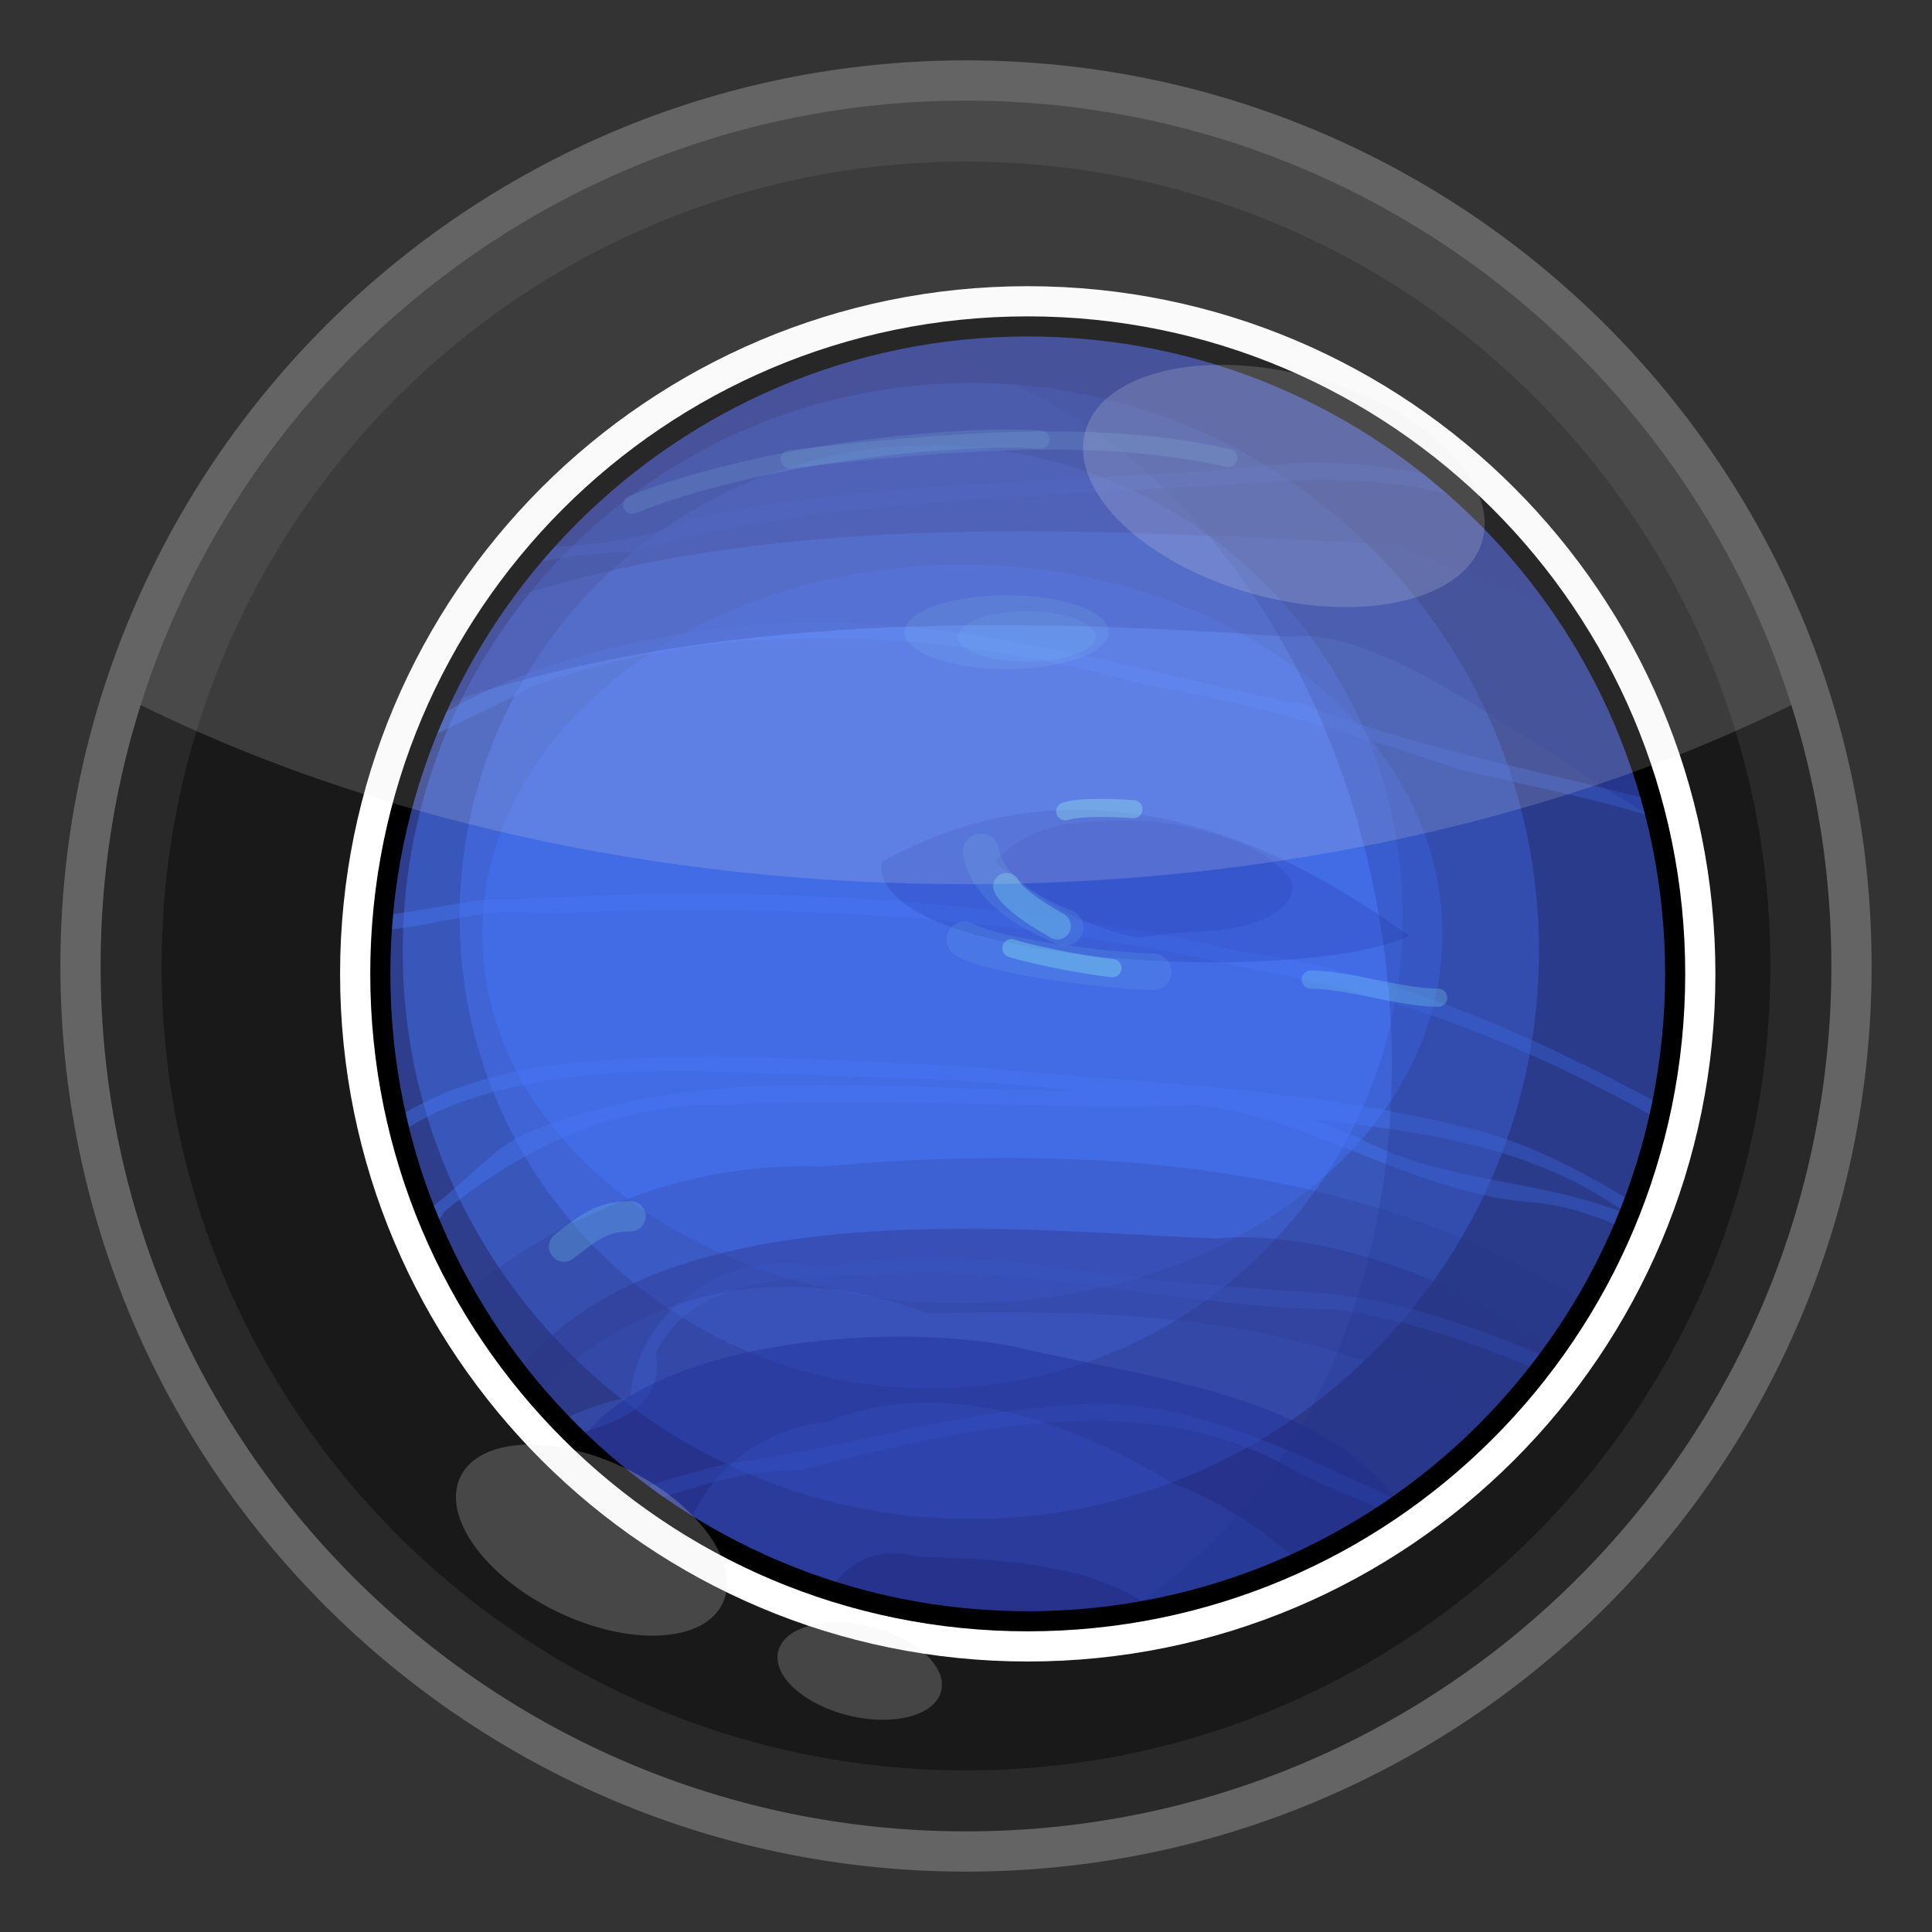 <?xml version="1.0" encoding="UTF-8" standalone="no"?>
<!-- Created with Inkscape (http://www.inkscape.org/) -->
<svg
   xmlns:svg="http://www.w3.org/2000/svg"
   xmlns="http://www.w3.org/2000/svg"
   version="1.0"
   width="100%"
   height="100%"
   viewBox="0 0 48 48"
   id="svg2383">
  <rect x="0" y="0" width="48" height="48" fill="#333333" stroke="none"/>
  <defs
     id="defs2385" />
  <path
     d="M 45.689,24 C 45.689,35.979 35.979,45.689 24,45.689 C 12.021,45.689 2.311,35.979 2.311,24 C 2.311,12.021 12.021,2.311 24,2.311 C 35.979,2.311 45.689,12.021 45.689,24 L 45.689,24 z"
     id="path2393"
     style="fill:#292929;fill-opacity:1;fill-rule:evenodd;stroke:none;stroke-width:2;stroke-linecap:butt;stroke-linejoin:miter;marker:none;marker-start:none;marker-mid:none;marker-end:none;stroke-miterlimit:4;stroke-dasharray:none;stroke-dashoffset:0;stroke-opacity:1;visibility:visible;display:inline;overflow:visible;enable-background:accumulate" />
  <path
     d="M 43.985,24 C 43.985,35.037 35.037,43.985 24,43.985 C 12.963,43.985 4.015,35.037 4.015,24 C 4.015,12.963 12.963,4.015 24,4.015 C 35.037,4.015 43.985,12.963 43.985,24 L 43.985,24 z"
     id="path3464"
     style="fill:#191919;fill-opacity:1;fill-rule:evenodd;stroke:none;stroke-width:2;stroke-linecap:butt;stroke-linejoin:miter;marker:none;marker-start:none;marker-mid:none;marker-end:none;stroke-miterlimit:4;stroke-dasharray:none;stroke-dashoffset:0;stroke-opacity:1;visibility:visible;display:inline;overflow:visible;enable-background:accumulate" />
  <g
     transform="matrix(0.752,0,0,0.752,7.531,6.192)"
     id="g2641"
     style="display:inline">
    <path
       d="M 45.33,23.94 C 45.33,35.76 35.76,45.33 23.94,45.33 C 12.13,45.33 2.55,35.76 2.55,23.94 C 2.55,12.13 12.13,2.55 23.94,2.55 C 35.76,2.55 45.33,12.13 45.33,23.94 L 45.33,23.94 z"
       id="path3439"
       style="fill:none;fill-opacity:1;fill-rule:evenodd;stroke:#ffffff;stroke-width:2.658;stroke-linecap:round;stroke-linejoin:miter;marker:none;stroke-miterlimit:4;stroke-dasharray:none;stroke-dashoffset:0;stroke-opacity:1;visibility:visible;display:inline;overflow:visible;enable-background:accumulate" />
    <path
       d="M 45.33,23.94 C 45.33,35.76 35.76,45.33 23.94,45.33 C 12.13,45.33 2.55,35.76 2.55,23.94 C 2.55,12.13 12.13,2.55 23.94,2.55 C 35.76,2.55 45.33,12.13 45.33,23.94 L 45.33,23.94 z"
       id="p3521"
       style="fill:#2e3e8c;fill-opacity:1;fill-rule:evenodd;stroke:none;marker:none;visibility:visible;display:inline;overflow:visible;enable-background:accumulate" />
    <path
       d="M 32.87,7.06 C 26.2,7.77 19.43,7.51 12.84,8.9 C 11.31,9.65 9.57,9.74 7.87,9.87 C 7.71,10.05 7.52,10.21 7.37,10.4 C 8.54,10.18 9.73,10.02 10.93,10 C 16.18,8.43 21.69,8.33 27.12,7.96 C 30.91,7.85 34.81,7.12 38.5,8.28 C 38.23,8.03 37.99,7.79 37.71,7.56 C 37.71,7.55 37.69,7.56 37.68,7.56 C 36.13,7.19 34.52,7.01 32.87,7.06 z M 16.81,12.34 C 16.02,12.35 15.23,12.37 14.43,12.46 C 10.88,12.81 7.3,13.7 4.25,15.56 C 4.15,15.79 4.05,16.01 3.96,16.25 C 5.18,15.6 6.47,15.07 7.59,14.43 C 14.11,12.1 21.26,12.57 27.84,14.4 C 31.36,14.98 34.81,16.04 38.18,17.18 C 40.33,17.7 42.55,18.11 44.68,18.78 C 44.64,18.59 44.61,18.4 44.56,18.21 C 44.28,18.14 44.02,18.05 43.75,18 C 40.18,17.09 36.55,16.39 33.12,15.06 C 27.73,13.98 22.34,12.26 16.81,12.34 z M 12.84,21.31 C 10.8,21.31 8.78,21.37 6.75,21.5 C 5.72,21.39 4.03,21.88 2.62,22 C 2.61,22.16 2.6,22.33 2.59,22.5 C 4.29,22.39 6.2,21.66 7.81,21.96 C 15.78,21.57 23.8,22.02 31.59,23.84 C 36.25,24.64 40.67,26.42 44.78,28.75 C 44.81,28.59 44.87,28.44 44.9,28.28 C 40.53,25.93 35.98,23.88 31.03,23.21 C 25.06,21.85 18.95,21.29 12.84,21.31 z M 13.18,26.68 C 11.42,26.69 9.65,26.76 7.9,27 C 6.25,27.28 4.51,27.77 3.09,28.71 C 3.13,28.88 3.17,29.05 3.21,29.21 C 4.32,28.39 5.83,27.92 7.09,27.65 C 8.98,27.24 10.91,27.14 12.84,27.15 C 17.11,27.33 21.4,27.31 25.65,27.81 C 19.58,27.82 13.22,26.8 7.43,29.18 C 6.35,29.6 5.18,31.02 4.03,31.81 C 4.1,32 4.17,32.18 4.25,32.37 C 4.39,32.2 4.54,32.03 4.65,31.81 C 7.21,29.7 10.37,28.2 13.75,28.28 C 19.03,27.93 24.34,28.48 29.62,28.28 C 33.51,28.76 36.82,31.28 40.78,31.5 C 41.79,31.62 42.72,31.94 43.62,32.34 C 43.68,32.2 43.72,32.05 43.78,31.9 C 40.94,30.71 37.72,30.86 34.96,29.4 C 34.42,29.18 33.89,28.94 33.34,28.75 C 36.96,29.13 40.77,29.67 43.78,31.9 C 43.83,31.76 43.91,31.64 43.96,31.5 C 42.15,30.4 40.3,29.41 38.18,28.96 C 32.89,27.65 27.39,27.56 22,27 C 19.07,26.87 16.12,26.67 13.18,26.68 z M 20.65,33.31 C 19.45,33.31 18.27,33.42 17.09,33.65 C 14.29,32.84 10.98,35.01 10.81,37.96 C 10.2,37.99 9.32,38.3 8.5,38.71 C 8.65,38.87 8.8,39.03 8.96,39.18 C 10.38,38.73 11.93,38.31 11.65,36.46 C 12.97,33.85 16.33,33.99 18.84,33.87 C 23.98,33.5 29.03,34.98 34.15,35.03 C 36.49,35.35 38.67,36.15 40.84,37.03 C 40.94,36.89 41.05,36.76 41.15,36.62 C 38.63,35.59 36.08,34.63 33.31,34.46 C 30.27,34.29 27.25,34 24.25,33.53 C 23.06,33.4 21.85,33.3 20.65,33.31 z M 25.75,38.15 C 25.51,38.16 25.26,38.18 25.03,38.21 C 21.29,38.45 17.72,39.67 14.03,40.12 C 13.02,40.35 12.02,40.66 11.03,40.96 C 11.19,41.09 11.36,41.22 11.53,41.34 C 13.13,40.84 14.73,40.3 16.43,40.34 C 21.76,38.97 27.9,37.44 32.96,40.46 C 33.89,40.91 34.87,41.3 35.84,41.71 C 35.99,41.61 36.13,41.5 36.28,41.4 C 36.04,41.29 35.79,41.18 35.59,41.06 C 32.46,39.65 29.26,37.97 25.75,38.15 z"
       id="p3496"
       style="fill:#4172eb;fill-opacity:0.42;fill-rule:evenodd;stroke:none" />
    <path
       d="M 40.83,23.19 C 40.83,33.56 32.43,41.95 22.06,41.95 C 11.7,41.95 3.29,33.56 3.29,23.19 C 3.29,12.82 11.7,4.42 22.06,4.42 C 32.43,4.42 40.83,12.82 40.83,23.19 L 40.83,23.19 z"
       id="p3349"
       style="fill:#4a79fb;fill-opacity:0.41;fill-rule:evenodd;stroke:none;marker:none;visibility:visible;display:inline;overflow:visible;enable-background:accumulate" />
    <path
       d="M 36.33,22.06 C 36.33,30.67 29.36,37.64 20.75,37.64 C 12.15,37.64 5.17,30.67 5.17,22.06 C 5.17,13.46 12.15,6.48 20.75,6.48 C 29.36,6.48 36.33,13.46 36.33,22.06 L 36.33,22.06 z"
       id="p3351"
       style="fill:#4a79fb;fill-opacity:0.41;fill-rule:evenodd;stroke:none;marker:none;visibility:visible;display:inline;overflow:visible;enable-background:accumulate" />
    <path
       d="M 37.64,22.62 C 37.64,29.37 30.54,34.83 21.78,34.83 C 13.02,34.83 5.92,29.37 5.92,22.62 C 5.92,15.88 13.02,10.42 21.78,10.42 C 30.54,10.42 37.64,15.88 37.64,22.62 L 37.64,22.62 z"
       id="p3355"
       style="fill:#4677ff;fill-opacity:0.41;fill-rule:evenodd;stroke:none;marker:none;visibility:visible;display:inline;overflow:visible;enable-background:accumulate" />
    <path
       d="M 22.37,30.03 C 20.63,30.05 18.89,30.15 17.18,30.31 C 12.8,30.13 8.67,31.79 5.34,34.5 C 6.01,35.68 6.8,36.81 7.68,37.84 C 11.04,34.46 15.69,33.3 20.62,35.15 C 26.99,35.03 33.74,35.15 39.28,38.84 C 40.46,37.62 41.47,36.24 42.34,34.78 C 36.41,31.03 29.34,29.92 22.37,30.03 z"
       id="p3475"
       style="opacity:1;fill:#2b3383;fill-opacity:0.2;fill-rule:evenodd;stroke:none;marker:none;visibility:visible;display:inline;overflow:visible;enable-background:accumulate" />
    <path
       d="M 22.78,32.37 C 16.77,32.29 10.33,32.95 7.09,37.09 C 11,42.1 17.08,45.34 23.93,45.34 C 31.13,45.34 37.49,41.78 41.37,36.34 C 37.99,33.9 33.47,32.38 30.18,32.68 C 28,32.61 25.43,32.4 22.78,32.37 z"
       id="p3357"
       style="opacity:1;fill:#2b3383;fill-opacity:0.35;fill-rule:evenodd;stroke:none;marker:none;visibility:visible;display:inline;overflow:visible;enable-background:accumulate" />
    <path
       d="M 22.84,2.56 C 16.03,2.9 10.07,6.43 6.4,11.68 C 15.72,8.51 26.34,9.29 35.96,9.75 C 37.52,10.31 39.65,11.24 41.75,12.06 C 37.91,6.32 31.36,2.56 23.93,2.56 C 23.56,2.56 23.2,2.54 22.84,2.56 z"
       id="p3359"
       style="fill:#2b3383;fill-opacity:0.35;fill-rule:evenodd;stroke:none" />
    <path
       d="M 20.18,35.93 C 16.11,35.86 10.97,36.78 9.18,39.37 C 9.19,39.37 9.18,39.4 9.18,39.4 C 13.02,43.06 18.21,45.34 23.93,45.34 C 28.51,45.34 32.74,43.88 36.21,41.43 C 33.62,37.82 27.88,37.3 23.75,36.31 C 22.79,36.09 21.54,35.96 20.18,35.93 z"
       id="p3443"
       style="opacity:1;fill:#1b2693;fill-opacity:0.35;fill-rule:evenodd;stroke:none;marker:none;visibility:visible;display:inline;overflow:visible;enable-background:accumulate" />
    <path
       d="M 22.84,2.56 C 14.66,2.97 7.69,8.01 4.46,15.09 C 13.42,11.99 23.36,12.15 32.65,12.81 C 35.61,12.41 40.61,16.46 44.71,18.84 C 42.43,9.49 34,2.56 23.93,2.56 C 23.56,2.56 23.2,2.54 22.84,2.56 z"
       id="p3445"
       style="opacity:1;fill:#1b2693;fill-opacity:0.25;fill-rule:evenodd;stroke:none;marker:none;visibility:visible;display:inline;overflow:visible;enable-background:accumulate" />
    <path
       d="M 20.25,38.12 C 19.25,38.16 18.26,38.35 17.28,38.75 C 15.24,38.92 13.34,40.42 12.75,42.15 C 14.19,43.04 15.76,43.78 17.4,44.31 C 17.95,43.42 18.93,42.81 20.37,43.21 C 22.87,43.26 26.03,43.4 28.12,44.93 C 29.78,44.6 31.37,44.06 32.87,43.37 C 31.68,42.19 29.91,41.19 28.75,40.78 C 26.19,39.24 23.23,37.99 20.25,38.12 z"
       id="p3466"
       style="opacity:1;fill:#4677ff;fill-opacity:0.13;fill-rule:evenodd;stroke:none;marker:none;visibility:visible;display:inline;overflow:visible;enable-background:accumulate" />
    <path
       d="M 19.11,20.25 C 26.8,15.94 33.92,20.82 36.55,22.69 C 32.8,24.38 18.74,23.63 19.11,20.25 z"
       id="p3484"
       style="opacity:1;fill:#1b2693;fill-opacity:0.19;fill-rule:evenodd;stroke:none;marker:none;visibility:visible;display:inline;overflow:visible;enable-background:accumulate" />
    <path
       d="M 22.86,20.25 C 23.66,19.26 24.99,18.93 26.21,18.91 C 27.3,18.86 28.4,18.85 29.45,19.16 C 30.6,19.42 31.8,19.83 32.59,20.75 C 32.87,21.19 32.51,21.7 32.13,21.92 C 31.14,22.54 29.94,22.53 28.82,22.6 C 28.38,22.6 27.95,22.75 27.5,22.73 C 26.98,22.64 26.49,22.45 25.99,22.27 C 24.84,21.8 23.79,21.08 22.86,20.25 z"
       id="p3486"
       style="opacity:1;fill:#1b2693;fill-opacity:0.14;fill-rule:evenodd;stroke:none;marker:none;visibility:visible;display:inline;overflow:visible;enable-background:accumulate" />
    <path
       d="M 22.84,2.56 C 21.51,2.62 20.21,2.82 18.96,3.12 C 36.7,5.78 42.47,35.29 27.03,45.12 C 37.37,43.62 45.34,34.7 45.34,23.93 C 45.34,12.12 35.75,2.56 23.93,2.56 C 23.56,2.56 23.2,2.54 22.84,2.56 z"
       id="p3523"
       style="fill:#21338a;fill-opacity:0.26;fill-rule:evenodd;stroke:none" />
    <path
       d="M 23.25,11.43 C 21.38,11.43 19.87,11.98 19.87,12.65 C 19.87,13.32 21.38,13.87 23.25,13.87 C 25.11,13.87 26.62,13.32 26.62,12.65 C 26.62,11.98 25.11,11.43 23.25,11.43 z"
       id="p3528"
       style="opacity:1;fill:#80e8fd;fill-opacity:0.11;fill-rule:evenodd;stroke:none;marker:none;visibility:visible;display:inline;overflow:visible;enable-background:accumulate" />
    <path
       d="M 23.9,11.96 C 22.65,11.96 21.62,12.35 21.62,12.81 C 21.62,13.26 22.65,13.62 23.9,13.62 C 25.16,13.62 26.18,13.26 26.18,12.81 C 26.18,12.35 25.16,11.96 23.9,11.96 z"
       id="p3530"
       style="opacity:1;fill:#80e8fd;fill-opacity:0.08;fill-rule:evenodd;stroke:none;marker:none;visibility:visible;display:inline;overflow:visible;enable-background:accumulate" />
    <path
       d="M 22.39,19.9 C 22.66,21.35 24.52,22.15 25.18,22.41"
       id="p3534"
       style="fill:none;fill-rule:evenodd;stroke:#7cd6ec;stroke-width:1.2;stroke-linecap:round;stroke-linejoin:miter;stroke-miterlimit:4;stroke-dasharray:none;stroke-opacity:0.13" />
    <path
       d="M 21.86,22.81 C 23.06,23.47 27.17,23.87 28.09,23.87"
       id="p3536"
       style="opacity:1;fill:none;fill-opacity:1;fill-rule:evenodd;stroke:#7cd6ec;stroke-width:1.2;stroke-linecap:round;stroke-linejoin:miter;marker:none;stroke-miterlimit:4;stroke-dasharray:none;stroke-dashoffset:0;stroke-opacity:0.13;visibility:visible;display:inline;overflow:visible;enable-background:accumulate" />
    <path
       d="M 23.24,21.05 C 23.52,21.57 24.6,22.17 24.92,22.36"
       id="p3538"
       style="opacity:1;fill:none;fill-opacity:1;fill-rule:evenodd;stroke:#7cd6ec;stroke-width:0.89;stroke-linecap:round;stroke-linejoin:miter;marker:none;stroke-miterlimit:4;stroke-dasharray:none;stroke-dashoffset:0;stroke-opacity:0.36;visibility:visible;display:inline;overflow:visible;enable-background:accumulate" />
    <path
       d="M 10.87,8.44 C 15.08,6.76 21.46,6.1 24.36,6.29"
       id="p3540"
       style="fill:none;fill-rule:evenodd;stroke:#7ccaee;stroke-width:0.6;stroke-linecap:round;stroke-linejoin:miter;stroke-miterlimit:4;stroke-dasharray:none;stroke-opacity:0.15" />
    <path
       d="M 25.18,18.57 C 25.77,18.37 27.43,18.5 27.43,18.5"
       id="p3542"
       style="opacity:1;fill:none;fill-opacity:1;fill-rule:evenodd;stroke:#7cd6ec;stroke-width:0.6;stroke-linecap:round;stroke-linejoin:miter;marker:none;stroke-miterlimit:4;stroke-dasharray:none;stroke-dashoffset:0;stroke-opacity:0.43;visibility:visible;display:inline;overflow:visible;enable-background:accumulate" />
    <path
       d="M 23.4,23.09 C 23.82,23.25 25.82,23.67 26.74,23.75"
       id="p3546"
       style="opacity:1;fill:none;fill-opacity:1;fill-rule:evenodd;stroke:#7cd6ec;stroke-width:0.6;stroke-linecap:round;stroke-linejoin:miter;marker:none;stroke-miterlimit:4;stroke-dasharray:none;stroke-dashoffset:0;stroke-opacity:0.43;visibility:visible;display:inline;overflow:visible;enable-background:accumulate" />
    <path
       d="M 16.08,6.94 C 21.67,6.29 26.48,5.97 30.57,6.9"
       id="p3548"
       style="opacity:1;fill:none;fill-opacity:1;fill-rule:evenodd;stroke:#7cd6ec;stroke-width:0.6;stroke-linecap:round;stroke-linejoin:miter;marker:none;stroke-miterlimit:4;stroke-dasharray:none;stroke-dashoffset:0;stroke-opacity:0.14;visibility:visible;display:inline;overflow:visible;enable-background:accumulate" />
    <path
       d="M 33.29,24.13 C 34.49,24.13 36.3,24.73 37.5,24.73"
       id="p3550"
       style="opacity:1;fill:none;fill-opacity:1;fill-rule:evenodd;stroke:#7cd6ec;stroke-width:0.6;stroke-linecap:round;stroke-linejoin:miter;marker:none;stroke-miterlimit:4;stroke-dasharray:none;stroke-dashoffset:0;stroke-opacity:0.29;visibility:visible;display:inline;overflow:visible;enable-background:accumulate" />
    <path
       d="M 8.62,32.95 C 9.42,32.35 9.82,31.95 10.82,31.95"
       id="p3552"
       style="opacity:1;fill:none;fill-opacity:1;fill-rule:evenodd;stroke:#7cd6ec;stroke-width:1;stroke-linecap:round;stroke-linejoin:miter;marker:none;stroke-miterlimit:4;stroke-dasharray:none;stroke-dashoffset:0;stroke-opacity:0.24;visibility:visible;display:inline;overflow:visible;enable-background:accumulate" />
    <path
       d="M 45.33,23.94 C 45.33,35.76 35.76,45.33 23.94,45.33 C 12.13,45.33 2.55,35.76 2.55,23.94 C 2.55,12.13 12.13,2.55 23.94,2.55 C 35.76,2.55 45.33,12.13 45.33,23.94 L 45.33,23.94 z"
       id="stroke01"
       style="fill:none;fill-opacity:1;fill-rule:evenodd;stroke:#000000;stroke-width:0.664;stroke-linecap:round;stroke-linejoin:miter;marker:none;stroke-miterlimit:4;stroke-dasharray:none;stroke-dashoffset:0;stroke-opacity:1;visibility:visible;display:inline;overflow:visible;enable-background:accumulate" />
  </g>
  <g
     id="g2389">
    <path
       d="M 24,2.311 C 14.315,2.311 6.096,8.661 3.313,17.428 C 9.029,20.277 16.21,21.967 24,21.967 C 31.79,21.967 38.971,20.277 44.687,17.428 C 41.904,8.661 33.685,2.311 24,2.311 z"
       id="path3451"
       style="fill:#e6e6e6;fill-opacity:0.173;fill-rule:evenodd;stroke:none;stroke-width:2;stroke-linecap:butt;stroke-linejoin:miter;marker:none;marker-start:none;marker-mid:none;marker-end:none;stroke-miterlimit:4;stroke-dasharray:none;stroke-dashoffset:0;stroke-opacity:1;visibility:visible;display:inline;overflow:visible;enable-background:accumulate" />
    <path
       d="M 36.831,13.42 C 36.425,14.906 33.887,15.508 31.163,14.765 C 28.438,14.021 26.558,12.213 26.963,10.727 C 27.369,9.241 29.907,8.639 32.632,9.383 C 35.356,10.126 37.236,11.934 36.831,13.42 L 36.831,13.42 z"
       id="path3456"
       style="fill:#e6e6e6;fill-opacity:0.182;fill-rule:evenodd;stroke:none;stroke-width:2;stroke-linecap:butt;stroke-linejoin:miter;marker:none;marker-start:none;marker-mid:none;marker-end:none;stroke-miterlimit:4;stroke-dasharray:none;stroke-dashoffset:0;stroke-opacity:1;visibility:visible;display:inline;overflow:visible;enable-background:accumulate" />
    <path
       d="M 17.95,39.84 C 17.475,40.82 15.633,40.91 13.836,40.039 C 12.038,39.169 10.966,37.669 11.44,36.688 C 11.915,35.708 13.757,35.618 15.555,36.489 C 17.352,37.359 18.425,38.859 17.95,39.84 L 17.95,39.84 z"
       id="path3458"
       style="fill:#e6e6e6;fill-opacity:0.227;fill-rule:evenodd;stroke:none;stroke-width:2;stroke-linecap:butt;stroke-linejoin:miter;marker:none;marker-start:none;marker-mid:none;marker-end:none;stroke-miterlimit:4;stroke-dasharray:none;stroke-dashoffset:0;stroke-opacity:1;visibility:visible;display:inline;overflow:visible;enable-background:accumulate" />
    <path
       d="M 23.384,42.01 C 23.236,42.62 22.209,42.894 21.091,42.623 C 19.973,42.351 19.186,41.637 19.334,41.027 C 19.482,40.417 20.509,40.143 21.627,40.414 C 22.745,40.685 23.532,41.4 23.384,42.01 L 23.384,42.01 z"
       id="path3460"
       style="fill:#e6e6e6;fill-opacity:0.214;fill-rule:evenodd;stroke:none;stroke-width:2;stroke-linecap:butt;stroke-linejoin:miter;marker:none;marker-start:none;marker-mid:none;marker-end:none;stroke-miterlimit:4;stroke-dasharray:none;stroke-dashoffset:0;stroke-opacity:1;visibility:visible;display:inline;overflow:visible;enable-background:accumulate" />
    <path
       d="M 46,24 C 46,36.15 36.15,46 24,46 C 11.85,46 2,36.15 2,24 C 2,11.85 11.85,2 24,2 C 36.15,2 46,11.85 46,24 L 46,24 z"
       id="path2400"
       style="opacity:1;fill:none;fill-opacity:1;fill-rule:evenodd;stroke:#646464;stroke-width:1;stroke-linecap:butt;stroke-linejoin:miter;marker:none;marker-start:none;marker-mid:none;marker-end:none;stroke-miterlimit:4;stroke-dasharray:none;stroke-dashoffset:0;stroke-opacity:1;visibility:visible;display:inline;overflow:visible;enable-background:accumulate" />
  </g>
</svg>
